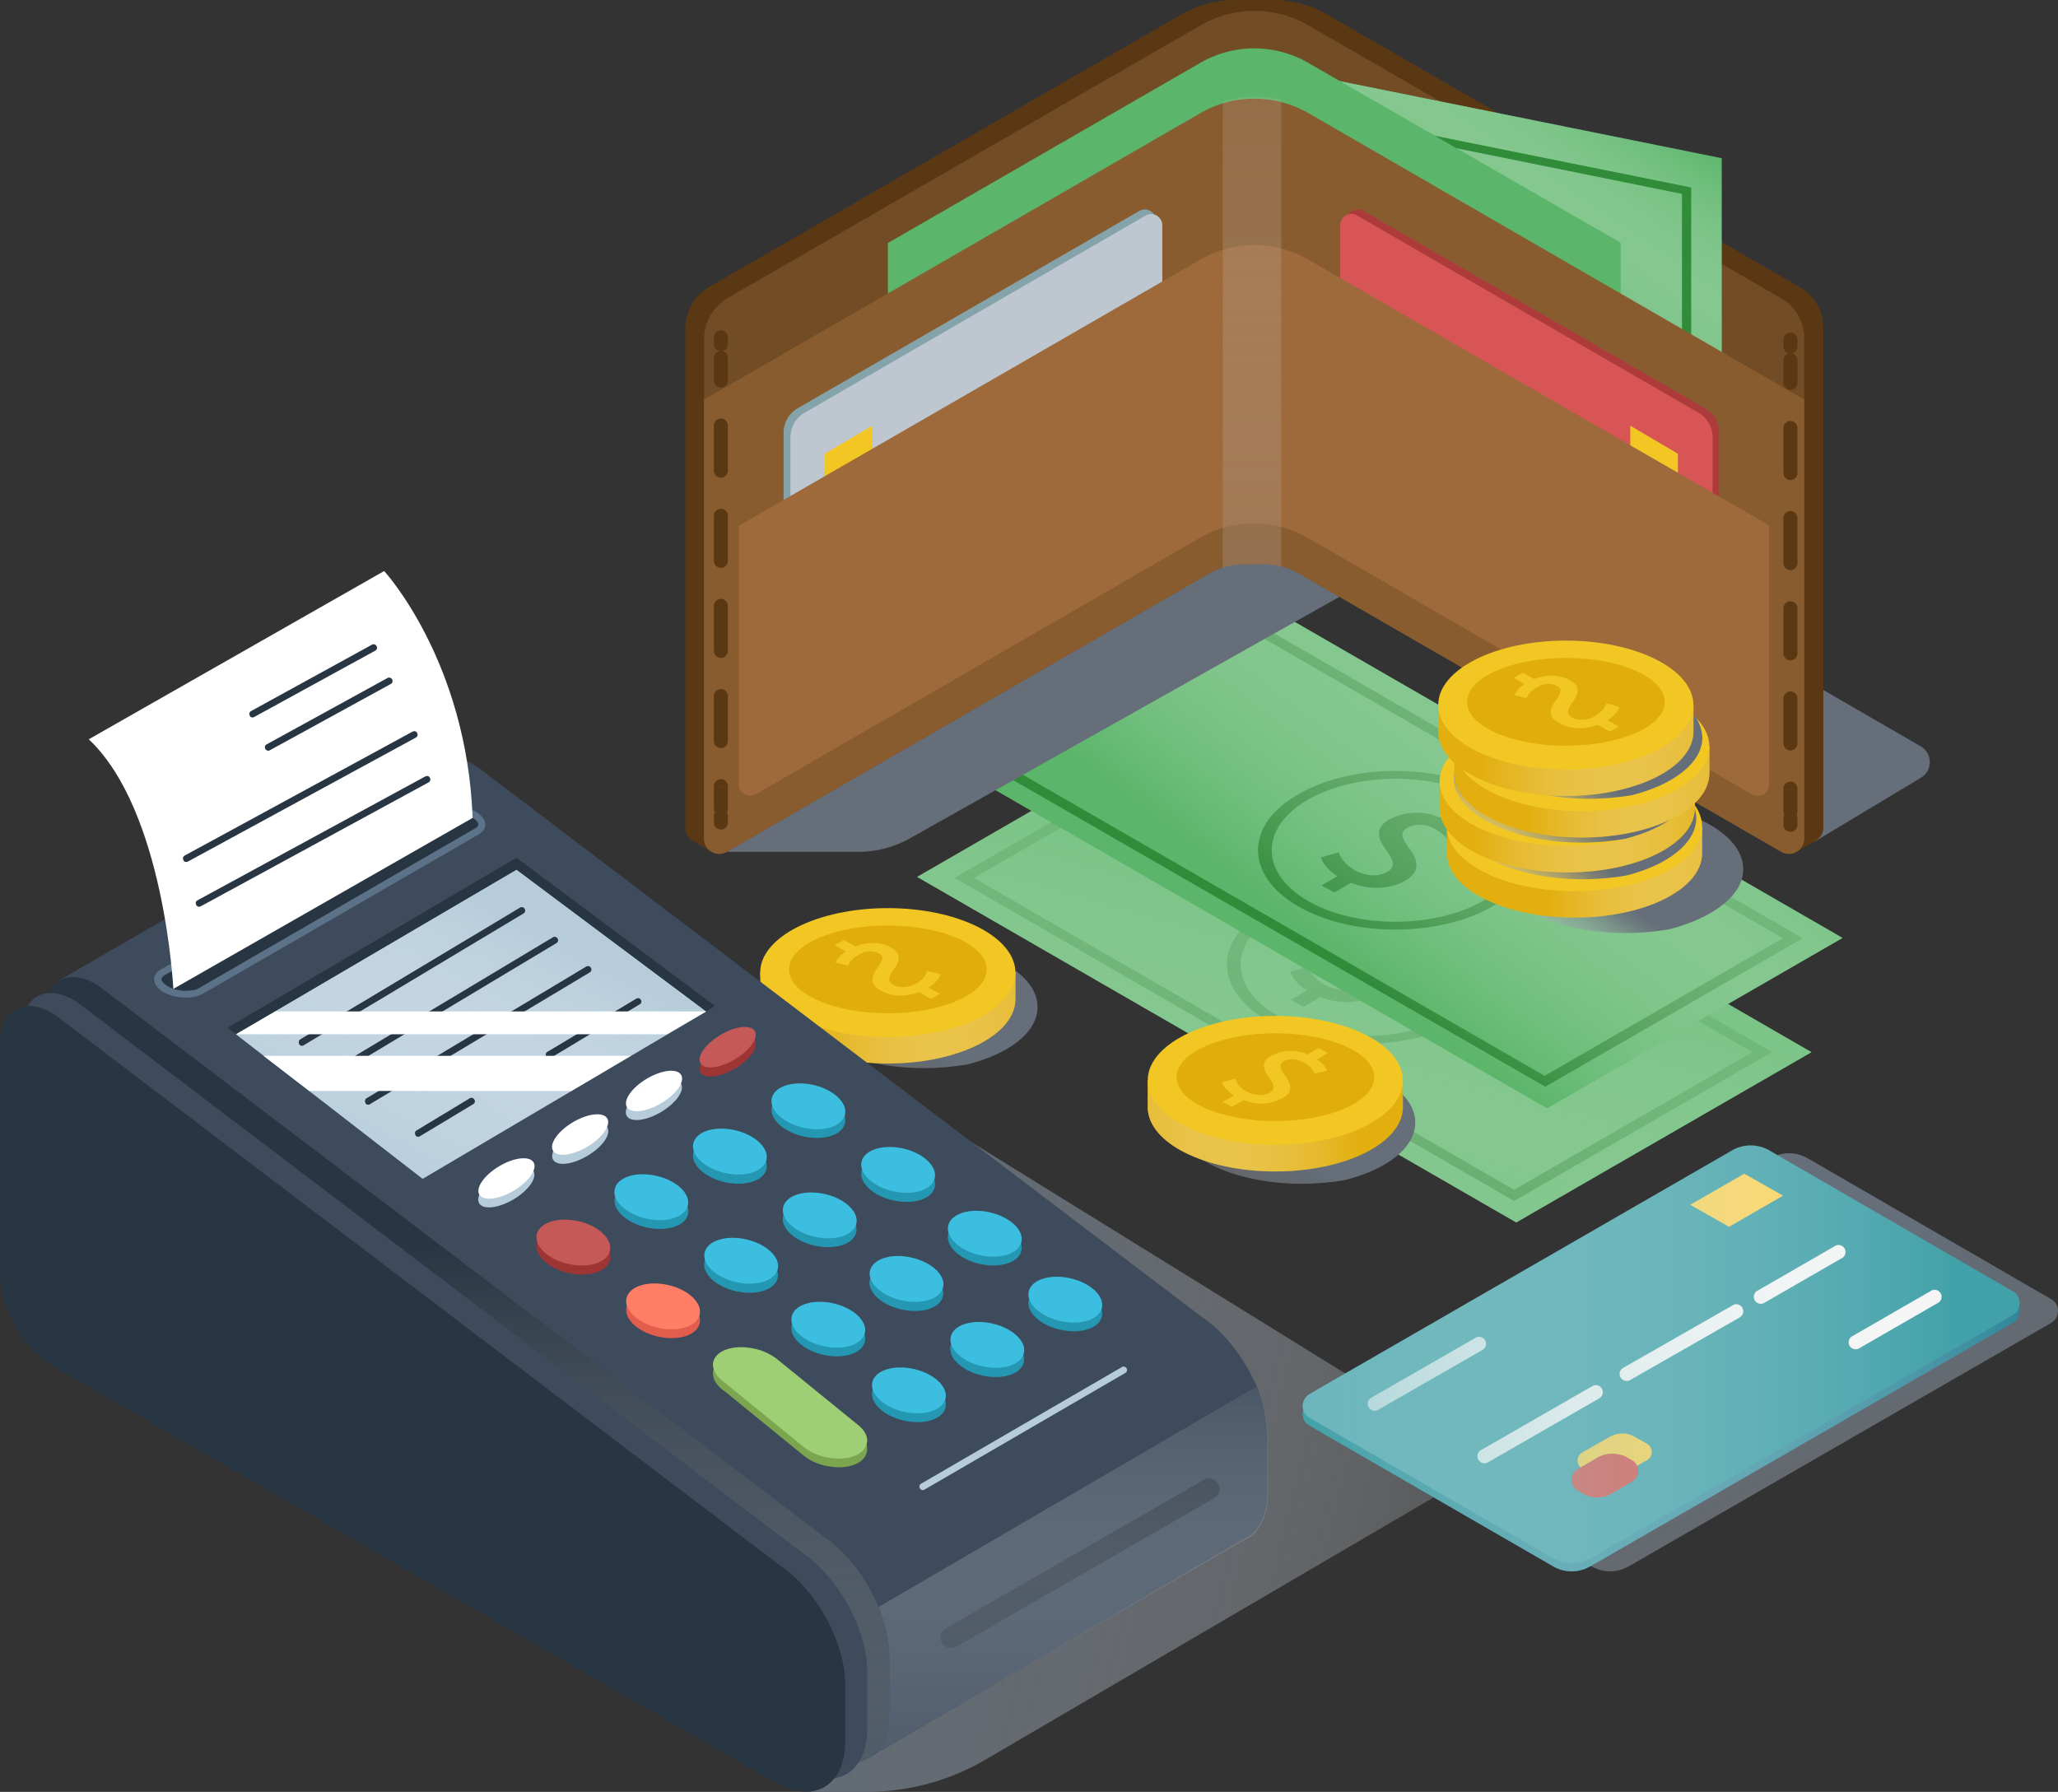<svg width="147" height="128" xmlns="http://www.w3.org/2000/svg" xmlns:xlink="http://www.w3.org/1999/xlink"><rect width="100%" height="100%" fill="#333333" stroke="none"/><use xlink:href="#path0_fill" transform="translate(65.51 50.46)" fill="#5BB56A"/><use xlink:href="#path1_fill" transform="translate(68.19 52.09)" fill="#318C3A"/><use xlink:href="#path2_fill" transform="translate(92.17 65.91)" fill="#318C3A"/><use xlink:href="#path3_fill" transform="translate(87.64 63.23)" fill="#318C3A"/><use xlink:href="#path0_fill" transform="translate(65.51 50.46)" fill="url(#paint4_linear)"/><use xlink:href="#path4_fill" transform="translate(67.7 42.3)" fill="#5BB56A"/><use xlink:href="#path5_fill" transform="translate(70.38 43.96)" fill="#318C3A"/><use xlink:href="#path6_fill" transform="translate(94.36 57.75)" fill="#318C3A"/><use xlink:href="#path7_fill" transform="translate(89.86 55.07)" fill="#318C3A"/><use xlink:href="#path4_fill" transform="translate(67.7 42.3)" fill="url(#paint9_linear)"/><use xlink:href="#path8_fill" transform="translate(51.92 29.56)" fill="url(#paint10_linear)" opacity=".5"/><use xlink:href="#path9_fill" transform="translate(48.95)" fill="#5B3814"/><use xlink:href="#path10_fill" transform="translate(50.29 .78)" fill="#714C24"/><use xlink:href="#path11_fill" transform="translate(90.34 4.74)" fill="#5BB56A"/><use xlink:href="#path11_fill" transform="translate(90.34 4.74)" fill="url(#paint14_linear)"/><use xlink:href="#path12_fill" transform="translate(88.22 6.83)" fill="#318C3A"/><use xlink:href="#path13_fill" transform="translate(63.42 3.46)" fill="#5BB56A"/><use xlink:href="#path14_fill" transform="translate(50.29 7.05)" fill="#895C30"/><use xlink:href="#path15_fill" transform="translate(96.19 14.96)" fill="#AD3B3B"/><use xlink:href="#path16_fill" transform="translate(95.73 15.28)" fill="#D85555"/><use xlink:href="#path17_fill" transform="translate(116.45 30.41)" fill="#F2C724"/><use xlink:href="#path18_fill" transform="translate(55.97 14.96)" fill="#84A3AA"/><use xlink:href="#path19_fill" transform="translate(56.46 15.28)" fill="#BEC7CF"/><use xlink:href="#path20_fill" transform="translate(58.91 30.41)" fill="#F2C724"/><use xlink:href="#path21_fill" transform="translate(52.77 17.51)" fill="#9E6A3B"/><use xlink:href="#path22_fill" transform="translate(87.34 6.92)" fill="url(#paint25_linear)"/><g fill="#5B3814"><use xlink:href="#path23_stroke" transform="translate(51.49 24.1)"/><use xlink:href="#path24_stroke" transform="translate(51.49 25.57)"/><use xlink:href="#path25_stroke" transform="translate(51.49 58.27)"/></g><g fill="#5B3814"><use xlink:href="#path26_stroke" transform="translate(127.89 24.27)"/><use xlink:href="#path27_stroke" transform="translate(127.89 25.74)"/><use xlink:href="#path28_stroke" transform="translate(127.89 58.43)"/></g><use xlink:href="#path29_fill" transform="translate(83.87 75.58)" fill="url(#paint32_linear)" opacity=".5"/><use xlink:href="#path30_fill" transform="translate(81.98 74.44)" fill="#E2AF0E"/><use xlink:href="#path30_fill" transform="translate(81.98 74.44)" fill="url(#paint34_linear)"/><use xlink:href="#path31_fill" transform="translate(81.98 72.57)" fill="#F2C724"/><use xlink:href="#path32_fill" transform="translate(84.04 73.81)" fill="#E0AD0B"/><use xlink:href="#path33_fill" transform="translate(87.3 74.86)" fill="#F2C724"/><use xlink:href="#path34_fill" transform="translate(56.89 67.32)" fill="url(#paint38_linear)" opacity=".5"/><use xlink:href="#path35_fill" transform="translate(54.3 66.73)" fill="#E2AF0E"/><use xlink:href="#path35_fill" transform="translate(54.3 66.73)" fill="url(#paint40_linear)"/><use xlink:href="#path36_fill" transform="translate(54.3 64.87)" fill="#F2C724"/><use xlink:href="#path37_fill" transform="translate(56.36 66.11)" fill="#E0AD0B"/><use xlink:href="#path38_fill" transform="translate(59.63 67.15)" fill="#F2C724"/><use xlink:href="#path39_fill" transform="translate(106.68 57.29)" fill="url(#paint44_linear)" opacity=".5"/><use xlink:href="#path40_fill" transform="translate(103.35 56.31)" fill="#E2AF0E"/><use xlink:href="#path40_fill" transform="translate(103.35 56.31)" fill="url(#paint46_linear)"/><use xlink:href="#path41_fill" transform="translate(103.35 54.45)" fill="#F2C724"/><use xlink:href="#path42_fill" transform="translate(105.41 55.69)" fill="#E0AD0B"/><use xlink:href="#path43_fill" transform="translate(108.71 56.73)" fill="#F2C724"/><use xlink:href="#path44_fill" transform="translate(103.94 53.83)" fill="url(#paint50_linear)" opacity=".5"/><use xlink:href="#path45_fill" transform="translate(102.83 53.08)" fill="#E2AF0E"/><use xlink:href="#path45_fill" transform="translate(102.83 53.08)" fill="url(#paint52_linear)"/><use xlink:href="#path46_fill" transform="translate(102.83 51.21)" fill="#F2C724"/><use xlink:href="#path47_fill" transform="translate(104.88 52.45)" fill="#E0AD0B"/><use xlink:href="#path48_fill" transform="translate(108.18 53.5)" fill="#F2C724"/><use xlink:href="#path49_fill" transform="translate(103.84 51.21)" fill="url(#paint56_linear)" opacity=".5"/><use xlink:href="#path50_fill" transform="translate(103.87 50.59)" fill="#E2AF0E"/><use xlink:href="#path50_fill" transform="translate(103.87 50.59)" fill="url(#paint58_linear)"/><use xlink:href="#path31_fill" transform="translate(103.87 48.73)" fill="#F2C724"/><use xlink:href="#path32_fill" transform="translate(105.93 49.97)" fill="#E0AD0B"/><use xlink:href="#path51_fill" transform="translate(109.2 51.02)" fill="#F2C724"/><use xlink:href="#path52_fill" transform="translate(104.39 48.7)" fill="url(#paint62_linear)" opacity=".5"/><use xlink:href="#path53_fill" transform="translate(102.73 47.62)" fill="#E2AF0E"/><use xlink:href="#path53_fill" transform="translate(102.73 47.62)" fill="url(#paint64_linear)"/><use xlink:href="#path54_fill" transform="translate(102.73 45.76)" fill="#F2C724"/><use xlink:href="#path55_fill" transform="translate(104.79 47)" fill="#E0AD0B"/><use xlink:href="#path56_fill" transform="translate(108.12 48.05)" fill="#F2C724"/><use xlink:href="#path57_fill" transform="translate(43.46 65.55)" fill="url(#paint68_linear)" opacity=".5"/><use xlink:href="#path58_fill" transform="translate(4.18 54.14)" fill="#3D4B5C"/><use xlink:href="#path59_fill" transform="translate(67.18 105.6)" fill="#283542"/><use xlink:href="#path60_fill" transform="translate(62.57 99.06)" fill="url(#paint71_linear)"/><use xlink:href="#path61_fill" transform="translate(3.17 69.8)" fill="#283542"/><use xlink:href="#path61_fill" transform="translate(3.17 69.8)" fill="url(#paint73_linear)"/><use xlink:href="#path62_fill" transform="translate(1.57 70.94)" fill="#3D4B5C"/><use xlink:href="#path63_fill" transform="translate(0 71.86)" fill="#283542"/><use xlink:href="#path64_fill" transform="translate(11.02 57.58)" fill="#5C7289"/><use xlink:href="#path65_fill" transform="translate(11.53 58.07)" fill="#283542"/><use xlink:href="#path66_fill" transform="translate(6.34 40.79)" fill="#FFF"/><use xlink:href="#path67_fill" transform="translate(16.86 62.12)" fill="#B6CCDB"/><use xlink:href="#path67_fill" transform="translate(16.86 62.12)" fill="url(#paint80_linear)"/><use xlink:href="#path68_fill" transform="translate(16.24 61.27)" fill="#283542"/><use xlink:href="#path69_fill" transform="rotate(149.26 16.89 45.07) skewX(.02)" fill="#9E3535"/><use xlink:href="#path70_fill" transform="matrix(-.859 .511 -.512 -.859 54.43 74.52)" fill="#C45957"/><use xlink:href="#path71_fill" transform="matrix(-.859 .511 -.512 -.859 49.16 78.28)" fill="#B6CCDB"/><use xlink:href="#path71_fill" transform="matrix(-.859 .511 -.512 -.859 49.17 77.65)" fill="#FFF"/><use xlink:href="#path72_fill" transform="matrix(-.859 .511 -.512 -.859 43.9 81.41)" fill="#B6CCDB"/><use xlink:href="#path73_fill" transform="matrix(-.859 .511 -.512 -.859 43.89 80.76)" fill="#FFF"/><use xlink:href="#path74_fill" transform="matrix(-.859 .511 -.512 -.859 38.62 84.52)" fill="#B6CCDB"/><use xlink:href="#path74_fill" transform="matrix(-.859 .511 -.512 -.859 38.63 83.9)" fill="#FFF"/><use xlink:href="#path75_fill" transform="matrix(-.976 -.216 .216 -.976 60.02 81.76)" fill="#2497B2"/><use xlink:href="#path75_fill" transform="matrix(-.976 -.216 .216 -.976 60.02 81.14)" fill="#3BBEDF"/><use xlink:href="#path76_fill" transform="matrix(-.976 -.216 .216 -.976 54.41 85.03)" fill="#2497B2"/><use xlink:href="#path77_fill" transform="matrix(-.976 -.216 .216 -.976 54.41 84.37)" fill="#3BBEDF"/><use xlink:href="#path78_fill" transform="matrix(-.976 -.216 .216 -.976 48.81 88.26)" fill="#2497B2"/><use xlink:href="#path78_fill" transform="matrix(-.976 -.216 .216 -.976 48.8 87.63)" fill="#3BBEDF"/><use xlink:href="#path79_fill" transform="matrix(-.976 -.216 .216 -.976 43.24 91.52)" fill="#9E3535"/><use xlink:href="#path80_fill" transform="matrix(-.976 -.216 .216 -.976 43.23 90.87)" fill="#C45957"/><use xlink:href="#path81_fill" transform="matrix(-.976 -.216 .216 -.976 66.43 86.33)" fill="#2497B2"/><use xlink:href="#path82_fill" transform="matrix(-.976 -.216 .216 -.976 66.43 85.68)" fill="#3BBEDF"/><use xlink:href="#path83_fill" transform="matrix(-.976 -.216 .216 -.976 60.82 89.56)" fill="#2497B2"/><use xlink:href="#path84_fill" transform="matrix(-.976 -.216 .216 -.976 60.83 88.93)" fill="#3BBEDF"/><use xlink:href="#path85_fill" transform="matrix(-.976 -.216 .216 -.976 55.21 92.82)" fill="#2497B2"/><use xlink:href="#path86_fill" transform="matrix(-.976 -.216 .216 -.976 55.22 92.17)" fill="#3BBEDF"/><use xlink:href="#path87_fill" transform="matrix(-.976 -.216 .216 -.976 49.64 96.06)" fill="#E25D4B"/><use xlink:href="#path87_fill" transform="matrix(-.976 -.216 .216 -.976 49.64 95.43)" fill="#FF7F66"/><use xlink:href="#path88_fill" transform="matrix(-.976 -.216 .216 -.976 72.62 90.87)" fill="#2497B2"/><use xlink:href="#path88_fill" transform="matrix(-.976 -.216 .216 -.976 72.62 90.24)" fill="#3BBEDF"/><use xlink:href="#path89_fill" transform="matrix(-.976 -.216 .216 -.976 67.02 94.12)" fill="#2497B2"/><use xlink:href="#path84_fill" transform="matrix(-.976 -.216 .216 -.976 67.03 93.47)" fill="#3BBEDF"/><use xlink:href="#path90_fill" transform="matrix(-.976 -.216 .216 -.976 61.44 97.36)" fill="#2497B2"/><use xlink:href="#path90_fill" transform="matrix(-.976 -.216 .216 -.976 61.44 96.74)" fill="#3BBEDF"/><use xlink:href="#path90_fill" transform="matrix(-.976 -.216 .216 -.976 78.37 95.57)" fill="#2497B2"/><use xlink:href="#path90_fill" transform="matrix(-.976 -.216 .216 -.976 78.37 94.95)" fill="#3BBEDF"/><use xlink:href="#path91_fill" transform="matrix(-.976 -.216 .216 -.976 72.79 98.84)" fill="#2497B2"/><use xlink:href="#path92_fill" transform="matrix(-.976 -.216 .216 -.976 72.8 98.18)" fill="#3BBEDF"/><use xlink:href="#path93_fill" transform="matrix(-.976 -.216 .216 -.976 67.2 102.06)" fill="#2497B2"/><use xlink:href="#path93_fill" transform="matrix(-.976 -.216 .216 -.976 67.2 101.43)" fill="#3BBEDF"/><use xlink:href="#path94_fill" transform="translate(50.92 96.86)" fill="#7CA550"/><use xlink:href="#path95_fill" transform="translate(50.92 96.24)" fill="#9FCF74"/><use xlink:href="#path96_fill" transform="translate(65.67 97.62)" fill="#B6CCDB"/><use xlink:href="#path97_fill" transform="translate(17.81 46.02)" fill="#283542"/><use xlink:href="#path98_fill" transform="translate(18.92 48.4)" fill="#283542"/><use xlink:href="#path99_fill" transform="translate(13.07 52.23)" fill="#283542"/><use xlink:href="#path100_fill" transform="translate(13.98 55.43)" fill="#283542"/><g fill="#283542"><use xlink:href="#path101_fill" transform="translate(21.34 64.8)"/><use xlink:href="#path102_fill" transform="translate(23.69 66.92)"/><use xlink:href="#path103_fill" transform="translate(26.07 69.01)"/><use xlink:href="#path104_fill" transform="translate(29.64 78.42)"/><use xlink:href="#path105_fill" transform="translate(38.98 71.3)"/></g><use xlink:href="#path106_fill" transform="translate(16.86 72.25)" fill="#FFF" opacity=".4"/><use xlink:href="#path107_fill" transform="translate(18.82 75.42)" fill="#FFF" opacity=".4"/><use xlink:href="#path108_fill" transform="translate(95.8 82.39)" fill="url(#paint132_linear)" opacity=".5"/><use xlink:href="#path109_fill" transform="translate(93.06 82.39)" fill="#32879B"/><use xlink:href="#path109_fill" transform="translate(93.06 82.39)" fill="url(#paint134_linear)"/><use xlink:href="#path110_fill" transform="translate(93.06 81.83)" fill="#42A1A8"/><use xlink:href="#path111_fill" transform="translate(120.73 83.84)" fill="#FFD45A"/><use xlink:href="#path112_fill" transform="translate(112.7 102.4)" fill="#F7CE4D"/><use xlink:href="#path113_fill" transform="translate(112.25 103.84)" fill="#D3514A"/><use xlink:href="#path114_stroke" transform="translate(106.03 99.42)" fill="#F5F5F5"/><use xlink:href="#path115_stroke" transform="translate(116.19 93.64)" fill="#F5F5F5"/><use xlink:href="#path116_stroke" transform="translate(125.73 89.46)" fill="#F5F5F5"/><use xlink:href="#path117_stroke" transform="translate(132.59 92.66)" fill="#F5F5F5"/><use xlink:href="#path118_stroke" transform="translate(98.15 96.02)" fill="#F5F5F5"/><use xlink:href="#path110_fill" transform="translate(93.06 81.83)" fill="url(#paint144_linear)"/><defs><linearGradient id="paint4_linear" x2="1" gradientUnits="userSpaceOnUse" gradientTransform="matrix(14.815 -50.866 50.885 14.809 -3.24 44.45)"><stop offset="0" stop-color="#FFF" stop-opacity="0"/><stop offset="1" stop-color="#5BB56A"/></linearGradient><linearGradient id="paint9_linear" x2="1" gradientUnits="userSpaceOnUse" gradientTransform="matrix(21.041 -27.257 27.268 21.033 13.1 14.71)"><stop offset="0" stop-color="#FFF" stop-opacity="0"/><stop offset="1" stop-color="#5BB56A"/></linearGradient><linearGradient id="paint10_linear" x2="1" gradientUnits="userSpaceOnUse" gradientTransform="matrix(0 84.054 -84.086 0 85 -41.03)"><stop offset=".06" stop-color="#FFF" stop-opacity="0"/><stop offset=".12" stop-color="#DFE1E3" stop-opacity=".13"/><stop offset=".21" stop-color="#B3B8BD" stop-opacity=".33"/><stop offset=".3" stop-color="#9198A0" stop-opacity=".52"/><stop offset=".39" stop-color="#79818A" stop-opacity=".7"/><stop offset=".46" stop-color="#6A737D" stop-opacity=".86"/><stop offset=".53" stop-color="#656E79"/></linearGradient><linearGradient id="paint14_linear" x2="1" gradientUnits="userSpaceOnUse" gradientTransform="matrix(-10.62 15.672 -15.678 -10.616 31.8 5.5)"><stop offset="0" stop-color="#FFF" stop-opacity="0"/><stop offset="1" stop-color="#5BB56A"/></linearGradient><linearGradient id="paint25_linear" x2="1" gradientUnits="userSpaceOnUse" gradientTransform="matrix(0 157.686 -157.747 0 80.45 -33.11)"><stop offset=".06" stop-color="#FFF" stop-opacity="0"/><stop offset=".21" stop-color="#D5CCC3" stop-opacity=".16"/><stop offset=".36" stop-color="#B1A08F" stop-opacity=".32"/><stop offset=".5" stop-color="#927B63" stop-opacity=".47"/><stop offset=".64" stop-color="#7A5E40" stop-opacity=".62"/><stop offset=".78" stop-color="#694928" stop-opacity=".76"/><stop offset=".9" stop-color="#5F3C19" stop-opacity=".89"/><stop offset="1" stop-color="#5B3814"/></linearGradient><linearGradient id="paint32_linear" x2="1" gradientUnits="userSpaceOnUse" gradientTransform="matrix(7.403 -11.347 11.351 7.4 -2.04 8.4)"><stop offset=".06" stop-color="#FFF" stop-opacity="0"/><stop offset=".12" stop-color="#DFE1E3" stop-opacity=".13"/><stop offset=".21" stop-color="#B3B8BD" stop-opacity=".33"/><stop offset=".3" stop-color="#9198A0" stop-opacity=".52"/><stop offset=".39" stop-color="#79818A" stop-opacity=".7"/><stop offset=".46" stop-color="#6A737D" stop-opacity=".86"/><stop offset=".53" stop-color="#656E79"/></linearGradient><linearGradient id="paint34_linear" x2="1" gradientUnits="userSpaceOnUse" gradientTransform="matrix(-19.765 0 0 19.757 15.12 -5.26)"><stop offset="0" stop-color="#FFF" stop-opacity="0"/><stop offset="1" stop-color="#E2AF0E"/></linearGradient><linearGradient id="paint38_linear" x2="1" gradientUnits="userSpaceOnUse" gradientTransform="matrix(7.403 -11.347 11.351 7.4 -2.02 8.4)"><stop offset=".06" stop-color="#FFF" stop-opacity="0"/><stop offset=".12" stop-color="#DFE1E3" stop-opacity=".13"/><stop offset=".21" stop-color="#B3B8BD" stop-opacity=".33"/><stop offset=".3" stop-color="#9198A0" stop-opacity=".52"/><stop offset=".39" stop-color="#79818A" stop-opacity=".7"/><stop offset=".46" stop-color="#6A737D" stop-opacity=".86"/><stop offset=".53" stop-color="#656E79"/></linearGradient><linearGradient id="paint40_linear" x2="1" gradientUnits="userSpaceOnUse" gradientTransform="matrix(19.765 0 0 19.757 3.1 -5.26)"><stop offset="0" stop-color="#FFF" stop-opacity="0"/><stop offset="1" stop-color="#E2AF0E"/></linearGradient><linearGradient id="paint44_linear" x2="1" gradientUnits="userSpaceOnUse" gradientTransform="matrix(7.671 -11.758 11.763 7.668 -2.1 8.7)"><stop offset=".06" stop-color="#FFF" stop-opacity="0"/><stop offset=".12" stop-color="#DFE1E3" stop-opacity=".13"/><stop offset=".21" stop-color="#B3B8BD" stop-opacity=".33"/><stop offset=".3" stop-color="#9198A0" stop-opacity=".52"/><stop offset=".39" stop-color="#79818A" stop-opacity=".7"/><stop offset=".46" stop-color="#6A737D" stop-opacity=".86"/><stop offset=".53" stop-color="#656E79"/></linearGradient><linearGradient id="paint46_linear" x2="1" gradientUnits="userSpaceOnUse" gradientTransform="matrix(15.908 0 0 15.902 7.32 -3.33)"><stop offset="0" stop-color="#FFF" stop-opacity="0"/><stop offset="1" stop-color="#E2AF0E"/></linearGradient><linearGradient id="paint50_linear" x2="1" gradientUnits="userSpaceOnUse" gradientTransform="matrix(7.403 -11.347 11.351 7.4 -2.02 8.38)"><stop offset=".06" stop-color="#FFF" stop-opacity="0"/><stop offset=".12" stop-color="#DFE1E3" stop-opacity=".13"/><stop offset=".21" stop-color="#B3B8BD" stop-opacity=".33"/><stop offset=".3" stop-color="#9198A0" stop-opacity=".52"/><stop offset=".39" stop-color="#79818A" stop-opacity=".7"/><stop offset=".46" stop-color="#6A737D" stop-opacity=".86"/><stop offset=".53" stop-color="#656E79"/></linearGradient><linearGradient id="paint52_linear" x2="1" gradientUnits="userSpaceOnUse" gradientTransform="matrix(18.284 0 0 18.277 2.48 -4.52)"><stop offset="0" stop-color="#FFF" stop-opacity="0"/><stop offset="1" stop-color="#E2AF0E"/></linearGradient><linearGradient id="paint56_linear" x2="1" gradientUnits="userSpaceOnUse" gradientTransform="matrix(7.403 -11.347 11.351 7.4 -2 8.38)"><stop offset=".06" stop-color="#FFF" stop-opacity="0"/><stop offset=".12" stop-color="#DFE1E3" stop-opacity=".13"/><stop offset=".21" stop-color="#B3B8BD" stop-opacity=".33"/><stop offset=".3" stop-color="#9198A0" stop-opacity=".52"/><stop offset=".39" stop-color="#79818A" stop-opacity=".7"/><stop offset=".46" stop-color="#6A737D" stop-opacity=".86"/><stop offset=".53" stop-color="#656E79"/></linearGradient><linearGradient id="paint58_linear" x2="1" gradientUnits="userSpaceOnUse" gradientTransform="matrix(16.721 0 0 16.715 5.22 -3.73)"><stop offset="0" stop-color="#FFF" stop-opacity="0"/><stop offset="1" stop-color="#E2AF0E"/></linearGradient><linearGradient id="paint62_linear" x2="1" gradientUnits="userSpaceOnUse" gradientTransform="matrix(7.234 -11.088 11.092 7.231 -1.85 7.8)"><stop offset=".06" stop-color="#FFF" stop-opacity="0"/><stop offset=".12" stop-color="#DFE1E3" stop-opacity=".13"/><stop offset=".21" stop-color="#B3B8BD" stop-opacity=".33"/><stop offset=".3" stop-color="#9198A0" stop-opacity=".52"/><stop offset=".39" stop-color="#79818A" stop-opacity=".7"/><stop offset=".46" stop-color="#6A737D" stop-opacity=".86"/><stop offset=".53" stop-color="#656E79"/></linearGradient><linearGradient id="paint64_linear" x2="1" gradientUnits="userSpaceOnUse" gradientTransform="matrix(19.765 0 0 19.757 3.11 -5.26)"><stop offset="0" stop-color="#FFF" stop-opacity="0"/><stop offset="1" stop-color="#E2AF0E"/></linearGradient><linearGradient id="paint68_linear" x2="1" gradientUnits="userSpaceOnUse" gradientTransform="matrix(-124.434 -30.311 30.322 -124.386 66.6 111.56)"><stop offset=".06" stop-color="#FFF" stop-opacity="0"/><stop offset=".12" stop-color="#DFE1E3" stop-opacity=".13"/><stop offset=".21" stop-color="#B3B8BD" stop-opacity=".33"/><stop offset=".3" stop-color="#9198A0" stop-opacity=".52"/><stop offset=".39" stop-color="#79818A" stop-opacity=".7"/><stop offset=".46" stop-color="#6A737D" stop-opacity=".86"/><stop offset=".53" stop-color="#656E79"/></linearGradient><linearGradient id="paint71_linear" x2="1" gradientUnits="userSpaceOnUse" gradientTransform="matrix(0 43.402 43.419 0 -7.7 -3.27)"><stop offset="0" stop-color="#FFF" stop-opacity="0"/><stop offset=".05" stop-color="#EFF0F1" stop-opacity=".05"/><stop offset=".23" stop-color="#B9BEC4" stop-opacity=".23"/><stop offset=".41" stop-color="#8D959F" stop-opacity=".41"/><stop offset=".57" stop-color="#6A7582" stop-opacity=".58"/><stop offset=".73" stop-color="#515E6D" stop-opacity=".74"/><stop offset=".88" stop-color="#425060" stop-opacity=".88"/><stop offset=".99" stop-color="#3D4B5C"/></linearGradient><linearGradient id="paint73_linear" x2="1" gradientUnits="userSpaceOnUse" gradientTransform="matrix(0 71.788 71.815 0 -5.73 19.07)"><stop offset="0" stop-color="#FFF" stop-opacity="0"/><stop offset=".05" stop-color="#EFF0F1" stop-opacity=".05"/><stop offset=".23" stop-color="#B9BEC4" stop-opacity=".23"/><stop offset=".41" stop-color="#8D959F" stop-opacity=".41"/><stop offset=".57" stop-color="#6A7582" stop-opacity=".58"/><stop offset=".73" stop-color="#515E6D" stop-opacity=".74"/><stop offset=".88" stop-color="#425060" stop-opacity=".88"/><stop offset=".99" stop-color="#3D4B5C"/></linearGradient><linearGradient id="paint80_linear" x2="1" gradientUnits="userSpaceOnUse" gradientTransform="matrix(-11.335 22.095 22.103 11.331 9.5 -2.07)"><stop offset="0" stop-color="#FFF" stop-opacity="0"/><stop offset=".25" stop-color="#E3EBF1" stop-opacity=".25"/><stop offset=".53" stop-color="#CADAE5" stop-opacity=".53"/><stop offset=".78" stop-color="#BBD0DE" stop-opacity=".79"/><stop offset=".99" stop-color="#B6CCDB"/></linearGradient><linearGradient id="paint132_linear" x2="1" gradientUnits="userSpaceOnUse" gradientTransform="matrix(-36.927 -76.348 76.378 -36.913 6.02 71.82)"><stop offset=".06" stop-color="#FFF" stop-opacity="0"/><stop offset=".12" stop-color="#DFE1E3" stop-opacity=".13"/><stop offset=".21" stop-color="#B3B8BD" stop-opacity=".33"/><stop offset=".3" stop-color="#9198A0" stop-opacity=".52"/><stop offset=".39" stop-color="#79818A" stop-opacity=".7"/><stop offset=".46" stop-color="#6A737D" stop-opacity=".86"/><stop offset=".53" stop-color="#656E79"/></linearGradient><linearGradient id="paint134_linear" x2="1" gradientUnits="userSpaceOnUse" gradientTransform="matrix(-51.18 0 0 51.16 51.2 -10.67)"><stop offset="0" stop-color="#FFF" stop-opacity="0"/><stop offset="1" stop-color="#42A1A8"/></linearGradient><linearGradient id="paint144_linear" x2="1" gradientUnits="userSpaceOnUse" gradientTransform="matrix(-69.525 0 0 69.498 46.73 -19.84)"><stop offset="0" stop-color="#FFF" stop-opacity="0"/><stop offset="1" stop-color="#42A1A8"/></linearGradient><path id="path0_fill" d="M42.8 36.87L0 12.18 21.1 0l42.78 24.7L42.8 36.86z"/><path id="path1_fill" d="M39.96 33.7L0 10.62 18.4 0l39.99 23.06L39.96 33.7zM1.37 10.62L39.96 32.9l17.02-9.83L18.4.82l-17.03 9.8z"/><path id="path2_fill" d="M6.3 2.87c-.61-.88-.65-1.2-.12-1.5.42-.23 1.2-.36 2.02.13.72.43.92.82 1.01 1.05l.04.1 1.27-.33-.03-.07c-.2-.39-.52-.75-1.05-1.07l1.11-.66L9.64 0 8.5.65a4.24 4.24 0 0 0-3.63.13c-1.15.66-.75 1.5-.13 2.32.52.72.52 1.15-.03 1.44-.63.36-1.54.3-2.3-.13-.78-.46-1.04-.98-1.1-1.18l-.04-.1L0 3.5v.07a3 3 0 0 0 1.18 1.27L.03 5.5l.92.5 1.2-.69c1.28.53 2.82.46 3.83-.13.98-.58 1.08-1.27.33-2.32z"/><path id="path3_fill" d="M2.87 9.67c-3.83-2.22-3.83-5.82 0-8 3.82-2.23 10.06-2.23 13.88 0 3.83 2.22 3.83 5.8 0 8-3.82 2.22-10.06 2.22-13.88 0zm13.2-7.61c-3.43-2-9.05-2-12.52 0-3.43 1.99-3.43 5.22 0 7.22 3.43 1.99 9.05 1.99 12.52 0 3.43-2 3.43-5.23 0-7.22z"/><path id="path4_fill" d="M42.8 36.87L0 12.18 21.1 0l42.81 24.7-21.1 12.17z"/><path id="path5_fill" d="M40 33.67L0 10.62 18.4 0l39.99 23.06-18.4 10.61zM1.36 10.62l38.59 22.27 17.02-9.83L18.4.78 1.37 10.62z"/><path id="path6_fill" d="M6.3 2.87c-.61-.88-.65-1.2-.12-1.5.42-.23 1.2-.36 2.02.13.72.43.92.82 1.01 1.05l.04.1 1.27-.33-.03-.07c-.2-.39-.52-.75-1.05-1.07l1.11-.66L9.64 0 8.5.65a4.24 4.24 0 0 0-3.63.13c-1.15.66-.75 1.5-.13 2.32.52.72.52 1.15-.03 1.44-.63.36-1.54.3-2.3-.13-.78-.46-1.04-.98-1.1-1.18l-.04-.1L0 3.5v.07a3 3 0 0 0 1.18 1.27L.03 5.5l.92.5 1.2-.69c1.28.53 2.82.46 3.83-.13.98-.58 1.11-1.27.33-2.32z"/><path id="path7_fill" d="M2.87 9.67c-3.83-2.22-3.83-5.82 0-8 3.82-2.23 10.06-2.23 13.88 0 3.83 2.22 3.83 5.8 0 8-3.82 2.22-10.06 2.22-13.88 0zm13.2-7.61c-3.43-2-9.05-2-12.52 0-3.43 1.99-3.43 5.22 0 7.22 3.43 1.99 9.05 1.99 12.52 0 3.43-2 3.43-5.23 0-7.22z"/><path id="path8_fill" d="M0 31.29h9.38a7.5 7.5 0 0 0 3.72-.98l30.68-17.25L75.35 31.3l2.41-.78L85.28 26a1.3 1.3 0 0 0-.03-2.26L44.24 0 0 31.29z"/><path id="path9_fill" d="M79.6 20.51L45.86 1.05A7.71 7.71 0 0 0 42 0h-2.7a7.7 7.7 0 0 0-3.9 1.05L1.7 20.5A3.43 3.43 0 0 0 0 23.45v35.67c0 .42.23.78.56.94l1.3.76-.23-.76 35.59-20.54h6.86l35.58 20.54-.23.76 1.3-.76c.33-.2.56-.52.56-.94V23.45c0-1.2-.62-2.35-1.7-2.94z"/><path id="path10_fill" d="M76.91 20.51L43.2 1.05a7.7 7.7 0 0 0-7.77 0L1.7 20.5A3.43 3.43 0 0 0 0 23.45v35.67c0 .85.91 1.37 1.63.94l34.4-19.85a4.94 4.94 0 0 1 2.53-.69h1.47c.88 0 1.76.23 2.51.69l34.4 19.85c.73.43 1.64-.1 1.64-.94V23.45a3.3 3.3 0 0 0-1.67-2.94z"/><path id="path11_fill" d="M.13 0l32.51 6.56v16.2L0 4.39.13 0z"/><path id="path12_fill" d="M.03 0L0 .56l31.92 6.46v15.16l.66.55V6.56L.03 0z"/><path id="path13_fill" d="M30.06 1.05a7.7 7.7 0 0 0-7.78 0L0 13.9v28.2h.07l22.21-12.84a7.7 7.7 0 0 1 7.78 0L52.28 42.1h.06V13.88L30.06 1.05z"/><path id="path14_fill" d="M39.3 0c-1.37 0-2.7.36-3.88 1.05L0 21.49v31.36c0 .85.91 1.37 1.63.94l34.4-19.85a4.94 4.94 0 0 1 2.53-.7h1.47c.88 0 1.76.24 2.51.7l34.4 19.85c.73.43 1.64-.1 1.64-.94V21.49L43.2 1.05A7.7 7.7 0 0 0 39.31 0z"/><path id="path15_fill" d="M25.1 35.93L1.04 22.05A2.12 2.12 0 0 1 0 20.22V.79A.8.8 0 0 1 1.18.1l24.37 14.08a2.03 2.03 0 0 1 1.05 1.8v19.1c-.07.75-.85 1.24-1.5.85z"/><path id="path16_fill" d="M25.1 35.93L1.04 22.05A2.12 2.12 0 0 1 0 20.22V.79A.8.8 0 0 1 1.18.1l24.37 14.08a2.03 2.03 0 0 1 1.05 1.8v19.1c-.04.75-.85 1.2-1.5.85z"/><path id="path17_fill" d="M3.4 4.87L0 2.9V0l3.4 2v2.87z"/><path id="path18_fill" d="M1.5 35.93l24.05-13.88a2.12 2.12 0 0 0 1.05-1.83V.79A.8.8 0 0 0 25.42.1L1.05 14.18A2.03 2.03 0 0 0 0 15.98v19.1c.07.75.85 1.24 1.5.85z"/><path id="path19_fill" d="M1.47 35.93l24.05-13.88a2.12 2.12 0 0 0 1.04-1.83V.79A.8.8 0 0 0 25.4.1L1.05 14.18A2.03 2.03 0 0 0 0 15.98v19.1c0 .75.82 1.2 1.47.85z"/><path id="path20_fill" d="M0 4.87L3.4 2.9V0L0 2v2.87z"/><path id="path21_fill" d="M73.65 20.05l-32.94-19a7.71 7.71 0 0 0-7.77 0L0 20.05v18.46a.82.82 0 0 0 1.2.72l31.7-18.3a7.7 7.7 0 0 1 7.78 0l31.7 18.3c.55.32 1.2-.07 1.2-.72V20.05h.07z"/><path id="path22_fill" d="M4.18.23A7.6 7.6 0 0 0 2.25 0C1.5 0 .72.13 0 .33v33.31a4.8 4.8 0 0 1 1.5-.23h1.47c.4 0 .82.07 1.21.13V.23z"/><path id="path23_stroke" d="M.5 0a.5.5 0 0 0-1 0h1zm-1 .49a.5.5 0 0 0 1 0h-1zm0-.49v.49h1V0h-1z"/><path id="path24_stroke" d="M.5 0a.5.5 0 0 0-1 0h1zm-1 32.2a.5.5 0 1 0 1 0h-1zm0-30.59a.5.5 0 0 0 1 0h-1zm1 3.22a.5.5 0 0 0-1 0h1zm-1 3.22a.5.5 0 1 0 1 0h-1zm1 3.22a.5.5 0 0 0-1 0h1zm-1 3.22a.5.5 0 0 0 1 0h-1zm1 3.22a.5.5 0 1 0-1 0h1zm-1 3.22a.5.5 0 0 0 1 0h-1zm1 3.22a.5.5 0 0 0-1 0h1zm-1 3.22a.5.5 0 1 0 1 0h-1zm1 3.22a.5.5 0 0 0-1 0h1zM-.5 0v1.61h1V0h-1zm0 4.83v3.22h1V4.83h-1zm0 6.44v3.22h1v-3.22h-1zm0 6.44v3.22h1v-3.22h-1zm0 6.44v3.22h1v-3.22h-1zm0 6.44v1.61h1v-1.6h-1z"/><path id="path25_stroke" d="M.5 0a.5.5 0 0 0-1 0h1zm-1 .49a.5.5 0 0 0 1 0h-1zm0-.49v.49h1V0h-1z"/><path id="path26_stroke" d="M.5 0a.5.5 0 0 0-1 0h1zm-1 .49a.5.5 0 0 0 1 0h-1zm0-.49v.49h1V0h-1z"/><path id="path27_stroke" d="M.5 0a.5.5 0 0 0-1 0h1zm-1 32.2a.5.5 0 1 0 1 0h-1zm0-30.59a.5.5 0 0 0 1 0h-1zm1 3.22a.5.5 0 0 0-1 0h1zm-1 3.22a.5.5 0 1 0 1 0h-1zm1 3.22a.5.5 0 0 0-1 0h1zm-1 3.22a.5.5 0 0 0 1 0h-1zm1 3.22a.5.5 0 1 0-1 0h1zm-1 3.22a.5.5 0 0 0 1 0h-1zm1 3.22a.5.5 0 0 0-1 0h1zm-1 3.22a.5.5 0 1 0 1 0h-1zm1 3.22a.5.5 0 0 0-1 0h1zM-.5 0v1.61h1V0h-1zm0 4.83v3.22h1V4.83h-1zm0 6.44v3.22h1v-3.22h-1zm0 6.44v3.22h1v-3.22h-1zm0 6.44v3.22h1v-3.22h-1zm0 6.44v1.61h1v-1.6h-1z"/><path id="path28_stroke" d="M.5 0a.5.5 0 0 0-1 0h1zm-1 .49a.5.5 0 0 0 1 0h-1zm0-.49v.49h1V0h-1z"/><path id="path29_fill" d="M17.22 4.6c0-2.54-4.09-4.6-9.12-4.6-1.08 0-2.12.1-3.07.26C2.06 1.01 0 2.58 0 4.38c0 2.54 4.08 4.6 9.12 4.6 1.07 0 2.12-.1 3.07-.26 2.97-.75 5.03-2.29 5.03-4.11z"/><path id="path30_fill" d="M.78 2.74C2.22 1.14 5.4 0 9.12 0c3.72 0 6.89 1.11 8.33 2.74h.78v1.9c0 2.55-4.08 4.6-9.11 4.6C4.08 9.24 0 7.2 0 4.64v-1.9h.78z"/><path id="path31_fill" d="M9.12 9.21c5.03 0 9.11-2.06 9.11-4.6C18.23 2.06 14.15 0 9.12 0 4.08 0 0 2.06 0 4.6c0 2.55 4.08 4.61 9.12 4.61z"/><path id="path32_fill" d="M7.06 6.27c3.9 0 7.06-1.4 7.06-3.13C14.12 1.4 10.96 0 7.06 0 3.16 0 0 1.4 0 3.14c0 1.73 3.16 3.13 7.06 3.13z"/><path id="path33_fill" d="M4.5 2c-.42-.63-.45-.86-.09-1.05.3-.17.85-.26 1.44.1.52.29.65.58.72.71l.03.07.92-.23-.04-.03a1.94 1.94 0 0 0-.72-.75l.79-.46L6.89 0l-.81.46a2.96 2.96 0 0 0-2.58.1c-.82.45-.53 1.07-.1 1.63.36.49.36.81-.03 1.01-.43.26-1.12.2-1.64-.1a1.69 1.69 0 0 1-.78-.85L.9 2.2l-.9.25v.03c.1.3.4.62.85.92l-.82.45.66.36.85-.49a3.2 3.2 0 0 0 2.7-.1c.73-.39.82-.88.27-1.63z"/><path id="path34_fill" d="M17.22 4.6c0-2.54-4.09-4.6-9.12-4.6-1.08 0-2.12.1-3.07.26C2.06 1.01 0 2.58 0 4.38c0 2.54 4.08 4.6 9.12 4.6 1.07 0 2.12-.1 3.07-.26 3-.75 5.03-2.29 5.03-4.11z"/><path id="path35_fill" d="M17.45 2.74C16 1.14 12.85 0 9.12 0 5.39 0 2.22 1.11.78 2.74H0v1.9c0 2.55 4.08 4.6 9.12 4.6 5.03 0 9.11-2.05 9.11-4.6v-1.9h-.78z"/><path id="path36_fill" d="M9.12 9.21c5.03 0 9.11-2.06 9.11-4.6C18.23 2.06 14.15 0 9.12 0 4.08 0 0 2.06 0 4.6c0 2.55 4.08 4.61 9.12 4.61z"/><path id="path37_fill" d="M7.06 6.27c3.9 0 7.06-1.4 7.06-3.13C14.12 1.4 10.96 0 7.06 0 3.16 0 0 1.4 0 3.14c0 1.73 3.16 3.13 7.06 3.13z"/><path id="path38_fill" d="M3.04 2c.42-.63.46-.86.1-1.05-.3-.17-.85-.26-1.44.1-.52.29-.65.58-.72.71l-.03.07-.92-.23.04-.03C.2 1.3.42 1.05.78.82L0 .36.65 0l.82.46c.88-.36 1.9-.33 2.58.1.82.45.52 1.07.1 1.63-.36.49-.36.81.03 1.01.43.26 1.11.2 1.64-.1.55-.32.71-.68.78-.85l.03-.06.92.26v.03c-.1.3-.4.62-.85.92l.81.45-.65.36-.85-.49c-.91.36-2 .33-2.71-.1-.72-.39-.78-.88-.26-1.63z"/><path id="path39_fill" d="M17.84 4.8c0-2.64-4.25-4.8-9.44-4.8-1.11 0-2.2.1-3.2.3C2.12 1.07 0 2.7 0 4.56c0 2.65 4.25 4.8 9.44 4.8 1.11 0 2.2-.1 3.2-.29 3.08-.82 5.2-2.42 5.2-4.28z"/><path id="path40_fill" d="M17.45 2.74C16 1.14 12.85 0 9.12 0 5.39 0 2.22 1.11.78 2.74H0v1.9c0 2.55 4.08 4.6 9.12 4.6 5.03 0 9.11-2.05 9.11-4.6v-1.9h-.78z"/><path id="path41_fill" d="M9.12 9.21c5.03 0 9.11-2.06 9.11-4.6C18.23 2.06 14.15 0 9.12 0 4.08 0 0 2.06 0 4.6c0 2.55 4.08 4.61 9.12 4.61z"/><path id="path42_fill" d="M7.06 6.27c3.9 0 7.06-1.4 7.06-3.13C14.12 1.4 10.96 0 7.06 0 3.16 0 0 1.4 0 3.14c0 1.73 3.16 3.13 7.06 3.13z"/><path id="path43_fill" d="M3.04 2c.42-.63.46-.86.1-1.05-.3-.17-.85-.26-1.44.1-.52.29-.65.58-.72.71l-.03.07-.92-.23.04-.03C.2 1.3.42 1.05.78.82L0 .36.65 0l.82.46c.88-.36 1.9-.33 2.58.1.82.45.52 1.07.1 1.63-.36.49-.36.81.03 1.01.43.26 1.11.2 1.64-.1.55-.32.71-.68.78-.85l.03-.06.92.26v.03c-.1.3-.4.62-.85.92l.82.45-.66.36-.85-.49c-.91.36-2 .33-2.71-.1-.75-.39-.82-.88-.26-1.63z"/><path id="path44_fill" d="M17.22 4.6c0-2.54-4.09-4.6-9.12-4.6-1.08 0-2.12.1-3.07.26C2.06 1.01 0 2.58 0 4.38c0 2.54 4.08 4.6 9.12 4.6 1.07 0 2.12-.1 3.07-.26 3-.75 5.03-2.32 5.03-4.11z"/><path id="path45_fill" d="M17.45 2.74C16 1.14 12.85 0 9.12 0 5.39 0 2.22 1.11.78 2.74H0v1.9c0 2.55 4.08 4.6 9.12 4.6 5.03 0 9.11-2.05 9.11-4.6v-1.9h-.78z"/><path id="path46_fill" d="M9.12 9.21c5.03 0 9.11-2.06 9.11-4.6C18.23 2.06 14.15 0 9.12 0 4.08 0 0 2.06 0 4.6c0 2.55 4.08 4.61 9.12 4.61z"/><path id="path47_fill" d="M7.06 6.27c3.9 0 7.06-1.4 7.06-3.13C14.12 1.4 10.96 0 7.06 0 3.16 0 0 1.4 0 3.14c0 1.73 3.16 3.13 7.06 3.13z"/><path id="path48_fill" d="M3.04 2c.42-.63.46-.86.1-1.05-.3-.17-.85-.26-1.44.1-.52.29-.65.58-.72.71l-.03.07-.92-.23.04-.03C.2 1.3.42 1.05.78.82L0 .36.65 0l.82.46c.88-.36 1.9-.33 2.58.1.82.45.52 1.07.1 1.63-.36.49-.36.81.03 1.01.43.26 1.11.2 1.64-.1.55-.32.71-.68.78-.85l.03-.06.92.26v.03c-.1.3-.4.62-.85.92l.81.45-.65.36-.85-.49c-.91.36-2 .33-2.71-.1-.72-.39-.78-.88-.26-1.63z"/><path id="path49_fill" d="M17.22 4.6c0-2.54-4.09-4.6-9.12-4.6-1.08 0-2.12.1-3.07.26C2.06 1.01 0 2.58 0 4.38c0 2.54 4.08 4.6 9.12 4.6 1.07 0 2.12-.1 3.07-.26 3-.75 5.03-2.32 5.03-4.11z"/><path id="path50_fill" d="M17.45 2.74C16 1.14 12.85 0 9.12 0 5.39 0 2.22 1.11.78 2.74H0v1.9c0 2.55 4.08 4.6 9.12 4.6 5.03 0 9.11-2.05 9.11-4.6v-1.9h-.78z"/><path id="path51_fill" d="M3.04 2c.42-.63.46-.86.1-1.05-.3-.17-.85-.26-1.44.1-.52.29-.65.58-.72.71l-.03.07-.92-.23.04-.03C.2 1.3.42 1.05.78.82L0 .36.65 0l.82.46c.88-.36 1.9-.33 2.58.1.82.45.52 1.07.1 1.63-.36.49-.36.81.03 1.01.43.26 1.11.2 1.64-.1.55-.32.71-.68.78-.85l.03-.06.92.26v.03c-.1.3-.4.62-.85.92l.82.45-.66.36-.85-.49c-.91.36-2 .33-2.71-.1-.72-.39-.78-.88-.26-1.63z"/><path id="path52_fill" d="M16.8 2.61C15.31 1.08 12.18 0 8.6 0 4.76 0 1.5 1.18.15 2.87c-.1.3-.16.6-.16.89 0 2.54 4.08 4.6 9.12 4.6 1.07 0 2.12-.1 3.07-.26 2.97-.75 5.03-2.32 5.03-4.12a2.94 2.94 0 0 0-.43-1.37z"/><path id="path53_fill" d="M17.45 2.74C16 1.14 12.85 0 9.12 0 5.39 0 2.22 1.11.78 2.74H0v1.9c0 2.55 4.08 4.6 9.12 4.6 5.03 0 9.11-2.05 9.11-4.6v-1.9h-.78z"/><path id="path54_fill" d="M9.12 9.21c5.03 0 9.11-2.06 9.11-4.6C18.23 2.06 14.15 0 9.12 0 4.08 0 0 2.06 0 4.6c0 2.55 4.08 4.61 9.12 4.61z"/><path id="path55_fill" d="M7.06 6.27c3.9 0 7.06-1.4 7.06-3.13C14.12 1.4 10.96 0 7.06 0 3.16 0 0 1.4 0 3.14c0 1.73 3.16 3.13 7.06 3.13z"/><path id="path56_fill" d="M3 2c.43-.63.46-.86.1-1.05-.29-.17-.85-.26-1.43.1-.53.29-.66.58-.72.71l-.04.07-.88-.23.04-.03C.2 1.3.42 1.05.78.82L0 .36.65 0l.82.46c.88-.36 1.9-.33 2.58.1.82.45.52 1.07.1 1.63-.36.49-.36.81.03 1.01.43.26 1.11.2 1.64-.1.55-.32.71-.68.78-.85l.03-.06.92.26v.03c-.1.3-.4.62-.85.92l.81.45-.65.36-.85-.49c-.91.36-2 .33-2.71-.1-.78-.39-.85-.88-.3-1.63z"/><path id="path57_fill" d="M14.47 62.45h3.96c3 0 5.94-.79 8.53-2.32l32.64-19.1a2.4 2.4 0 0 0 .06-4.12L0 0l14.47 62.45z"/><path id="path58_fill" d="M0 15.92L27.09.24c.72-.42 1.76-.3 2.87.43l51.7 39.26c1.36.91 2.54 2.31 3.39 3.88a10.1 10.1 0 0 1 1.3 4.67v3.95c0 1.5-.48 2.58-1.3 3.17l-.1.04c-.06.03-.13.1-.23.13L58.1 71.28V60.99l.33-.2L0 15.93z"/><path id="path59_fill" d="M1.11 12.04L19.57 1.4a.72.72 0 0 0 .36-.65c0-.56-.62-.91-1.11-.65L.36 10.73a.72.72 0 0 0-.36.66c0 .55.62.91 1.11.65z"/><path id="path60_fill" d="M28 3.63v3.95c0 1.5-.49 2.58-1.3 3.17l-.1.03c-.07.03-.13.1-.23.13L0 26.16V15.84L27.15 0c.56 1.2.85 2.45.85 3.63z"/><path id="path61_fill" d="M3.95.68l51.7 39.26c2.64 1.77 4.7 5.52 4.7 8.6v3.94c0 3.27-2.29 4.58-5.1 2.94L3.7 25.67a8.21 8.21 0 0 1-3.7-6.4V2.64C0 .16 1.83-.76 3.95.68z"/><path id="path62_fill" d="M3.99.68l51.69 39.26c2.64 1.77 4.7 5.52 4.7 8.6v3.94c0 3.27-2.29 4.58-5.1 2.94L3.7 25.67a8.21 8.21 0 0 1-3.7-6.4V2.64C0 .16 1.83-.76 3.99.68z"/><path id="path63_fill" d="M3.99.68l51.69 39.26c2.64 1.77 4.7 5.52 4.7 8.6v3.94c0 3.27-2.29 4.58-5.1 2.94L3.7 25.67a8.21 8.21 0 0 1-3.7-6.4V2.64C0 .16 1.83-.76 3.99.68z"/><path id="path64_fill" d="M3.49 13.4L23.16 2.03c.72-.42.62-1.14-.2-1.63a3.17 3.17 0 0 0-2.8-.13L.47 11.67c-.72.42-.62 1.14.2 1.63.85.46 2.09.52 2.8.1z"/><path id="path65_fill" d="M1.76 12.7c.4 0 .76-.06.98-.22L22.41 1.1c.07-.03.23-.16.23-.3 0-.1-.13-.29-.45-.48A2.9 2.9 0 0 0 20.85 0c-.4 0-.76.07-.98.23L.23 11.59c-.07.04-.23.17-.23.3 0 .1.13.3.46.49.32.2.81.33 1.3.33z"/><path id="path66_fill" d="M27.41 17.64L6.04 29.85S5.42 17.11 0 12.02L21.1 0s5.9 6.4 6.32 17.64z"/><path id="path67_fill" d="M20.03 0l13.56 10.13-20.26 11.95L0 11.76 20.03 0z"/><path id="path68_fill" d="M20.65.85L.62 12.6 0 12.15 20.65 0l14.18 10.58-.62.4L20.65.84z"/><path id="path69_fill" d="M2.25 2.03c1.25 0 2.26-.46 2.26-1.02S3.5 0 2.25 0C1.01 0 0 .45 0 1.01s1 1.02 2.25 1.02z"/><path id="path70_fill" d="M2.25 2.03c1.25 0 2.26-.46 2.26-1.02S3.5 0 2.25 0C1.01 0 0 .45 0 1.01s1 1.02 2.25 1.02z"/><path id="path71_fill" d="M2.25 2.03c1.25 0 2.26-.46 2.26-1.02S3.5 0 2.25 0C1.01 0 0 .45 0 1.01s1 1.02 2.25 1.02z"/><path id="path72_fill" d="M2.25 2.03c1.25 0 2.26-.46 2.26-1.02S3.5 0 2.25 0C1.01 0 0 .45 0 1.01s1 1.02 2.25 1.02z"/><path id="path73_fill" d="M2.25 2.03c1.25 0 2.26-.46 2.26-1.02S3.5 0 2.25 0C1.01 0 0 .45 0 1.01s1 1.02 2.25 1.02z"/><path id="path74_fill" d="M2.25 2.03c1.25 0 2.26-.46 2.26-1.02S3.5 0 2.25 0C1.01 0 0 .45 0 1.01s1 1.02 2.25 1.02z"/><path id="path75_fill" d="M2.68 3.14c1.48 0 2.68-.7 2.68-1.57C5.36.7 4.16 0 2.68 0 1.2 0 0 .7 0 1.57c0 .86 1.2 1.57 2.68 1.57z"/><path id="path76_fill" d="M2.68 3.14c1.48 0 2.68-.7 2.68-1.57C5.36.7 4.16 0 2.68 0 1.2 0 0 .7 0 1.57c0 .86 1.2 1.57 2.68 1.57z"/><path id="path77_fill" d="M2.68 3.14c1.48 0 2.68-.7 2.68-1.57C5.36.7 4.16 0 2.68 0 1.2 0 0 .7 0 1.57c0 .86 1.2 1.57 2.68 1.57z"/><path id="path78_fill" d="M2.68 3.14c1.48 0 2.68-.7 2.68-1.57C5.36.7 4.16 0 2.68 0 1.2 0 0 .7 0 1.57c0 .86 1.2 1.57 2.68 1.57z"/><path id="path79_fill" d="M2.68 3.14c1.48 0 2.68-.7 2.68-1.57C5.36.7 4.16 0 2.68 0 1.2 0 0 .7 0 1.57c0 .86 1.2 1.57 2.68 1.57z"/><path id="path80_fill" d="M2.68 3.14c1.48 0 2.68-.7 2.68-1.57C5.36.7 4.16 0 2.68 0 1.2 0 0 .7 0 1.57c0 .86 1.2 1.57 2.68 1.57z"/><path id="path81_fill" d="M2.68 3.14c1.48 0 2.68-.7 2.68-1.57C5.36.7 4.16 0 2.68 0 1.2 0 0 .7 0 1.57c0 .86 1.2 1.57 2.68 1.57z"/><path id="path82_fill" d="M2.68 3.14c1.48 0 2.68-.7 2.68-1.57C5.36.7 4.16 0 2.68 0 1.2 0 0 .7 0 1.57c0 .86 1.2 1.57 2.68 1.57z"/><path id="path83_fill" d="M2.68 3.14c1.48 0 2.68-.7 2.68-1.57C5.36.7 4.16 0 2.68 0 1.2 0 0 .7 0 1.57c0 .86 1.2 1.57 2.68 1.57z"/><path id="path84_fill" d="M2.68 3.14c1.48 0 2.68-.7 2.68-1.57C5.36.7 4.16 0 2.68 0 1.2 0 0 .7 0 1.57c0 .86 1.2 1.57 2.68 1.57z"/><path id="path85_fill" d="M2.68 3.14c1.48 0 2.68-.7 2.68-1.57C5.36.7 4.16 0 2.68 0 1.2 0 0 .7 0 1.57c0 .86 1.2 1.57 2.68 1.57z"/><path id="path86_fill" d="M2.68 3.14c1.48 0 2.68-.7 2.68-1.57C5.36.7 4.16 0 2.68 0 1.2 0 0 .7 0 1.57c0 .86 1.2 1.57 2.68 1.57z"/><path id="path87_fill" d="M2.68 3.14c1.48 0 2.68-.7 2.68-1.57C5.36.7 4.16 0 2.68 0 1.2 0 0 .7 0 1.57c0 .86 1.2 1.57 2.68 1.57z"/><path id="path88_fill" d="M2.68 3.14c1.48 0 2.68-.7 2.68-1.57C5.36.7 4.16 0 2.68 0 1.2 0 0 .7 0 1.57c0 .86 1.2 1.57 2.68 1.57z"/><path id="path89_fill" d="M2.68 3.14c1.48 0 2.68-.7 2.68-1.57C5.36.7 4.16 0 2.68 0 1.2 0 0 .7 0 1.57c0 .86 1.2 1.57 2.68 1.57z"/><path id="path90_fill" d="M2.68 3.14c1.48 0 2.68-.7 2.68-1.57C5.36.7 4.16 0 2.68 0 1.2 0 0 .7 0 1.57c0 .86 1.2 1.57 2.68 1.57z"/><path id="path91_fill" d="M2.68 3.14c1.48 0 2.68-.7 2.68-1.57C5.36.7 4.16 0 2.68 0 1.2 0 0 .7 0 1.57c0 .86 1.2 1.57 2.68 1.57z"/><path id="path92_fill" d="M2.68 3.14c1.48 0 2.68-.7 2.68-1.57C5.36.7 4.16 0 2.68 0 1.2 0 0 .7 0 1.57c0 .86 1.2 1.57 2.68 1.57z"/><path id="path93_fill" d="M2.68 3.14c1.48 0 2.68-.7 2.68-1.57C5.36.7 4.16 0 2.68 0 1.2 0 0 .7 0 1.57c0 .86 1.2 1.57 2.68 1.57z"/><path id="path94_fill" d="M.02 1.06C.22.2 1.52-.22 2.96.1c.65.13 1.2.42 1.63.75l5.62 4.57c.59.43.92.95.78 1.47-.2.85-1.5 1.28-2.94.95a3.67 3.67 0 0 1-1.56-.72L.89 2.56c-.61-.4-.97-.95-.87-1.5z"/><path id="path95_fill" d="M.02 1.06C.22.2 1.52-.22 2.96.1c.65.13 1.2.42 1.63.75l5.62 4.57c.59.43.92.95.78 1.47-.2.85-1.5 1.28-2.94.95a3.67 3.67 0 0 1-1.56-.72L.89 2.56c-.61-.42-.97-.98-.87-1.5z"/><path id="path96_fill" d="M.23 8.82c.03 0 .1 0 .13-.03L14.7.46c.13-.07.17-.23.1-.33-.06-.13-.23-.16-.33-.1L.13 8.36a.24.24 0 0 0-.1.33c.04.06.1.13.2.13z"/><path id="path97_fill" d="M.23 5.23c.03 0 .06 0 .13-.04L8.99.46c.13-.07.16-.2.1-.33-.07-.13-.24-.16-.33-.1L.13 4.77c-.13.06-.16.2-.1.33.04.1.1.13.2.13z"/><path id="path98_fill" d="M.23 5.23c.03 0 .06 0 .13-.04L8.99.46c.13-.07.16-.2.1-.33-.07-.13-.24-.16-.33-.1L.13 4.77c-.13.06-.16.2-.1.33.04.06.13.13.2.13z"/><path id="path99_fill" d="M.23 9.34c.03 0 .06 0 .13-.03L16.63.46c.13-.07.16-.2.1-.33-.07-.13-.2-.16-.33-.1L.13 8.88c-.13.07-.16.2-.1.33.04.1.1.13.2.13z"/><path id="path100_fill" d="M.23 9.34c.03 0 .06 0 .13-.03L16.63.46c.13-.07.16-.2.1-.33-.07-.13-.2-.16-.33-.1L.13 8.88c-.13.07-.16.2-.1.33.04.07.1.13.2.13z"/><path id="path101_fill" d="M.23 9.9c.03 0 .1 0 .13-.04L16.04.46c.13-.07.17-.23.1-.33-.06-.13-.23-.16-.33-.1L.13 9.43a.25.25 0 0 0-.1.34c.04.1.1.13.2.13z"/><path id="path102_fill" d="M.23 9.9c.03 0 .1 0 .13-.04L16.04.46c.13-.07.17-.23.1-.33-.06-.13-.23-.16-.33-.1L.13 9.43a.25.25 0 0 0-.1.34c.04.06.13.13.2.13z"/><path id="path103_fill" d="M.23 9.9c.03 0 .1 0 .13-.04L16.04.46c.13-.07.17-.23.1-.33-.06-.13-.23-.16-.33-.1L.13 9.43a.25.25 0 0 0-.1.34c.04.1.1.13.2.13z"/><path id="path104_fill" d="M.23 2.78c.03 0 .1 0 .13-.04L4.15.46a.24.24 0 0 0 .1-.33.24.24 0 0 0-.33-.1L.13 2.32c-.13.06-.16.23-.1.33.04.1.1.13.2.13z"/><path id="path105_fill" d="M.26 4.28c.03 0 .1 0 .13-.03L6.7.45a.22.22 0 0 0 .1-.32.23.23 0 0 0-.32-.1L.13 3.83a.23.23 0 0 0-.1.32c.07.06.13.13.23.13z"/><path id="path106_fill" d="M33.59 0H2.8L0 1.63h30.78L33.58 0z"/><path id="path107_fill" d="M21.99 2.51H3.27L0 0h26.24l-4.25 2.51z"/><path id="path108_fill" d="M20.52 29.51l30.19-17.4c.65-.4.65-1.35 0-1.7L33.29.33a2.66 2.66 0 0 0-2.6 0L.48 17.75c-.65.4-.65 1.34 0 1.7L17.9 29.51c.81.46 1.8.46 2.6 0z"/><path id="path109_fill" d="M20.52 29.51l30.19-17.4c.65-.4.65-1.35 0-1.7L33.29.33a2.66 2.66 0 0 0-2.6 0L.48 17.75c-.65.4-.65 1.34 0 1.7L17.9 29.51c.81.46 1.8.46 2.6 0z"/><path id="path110_fill" d="M20.52 29.51l30.19-17.4c.65-.4.65-1.35 0-1.7L33.29.33a2.66 2.66 0 0 0-2.6 0L.48 17.75c-.65.4-.65 1.34 0 1.7L17.9 29.51c.81.46 1.8.46 2.6 0z"/><path id="path111_fill" d="M2.78 3.79l3.85-2.22L3.86 0 0 2.22 2.78 3.8z"/><path id="path112_fill" d="M2.97 3.03l1.99-1.14a.67.67 0 0 0 0-1.15L4.04.22c-.52-.3-1.17-.3-1.73 0l-2 1.14a.67.67 0 0 0 0 1.15l.92.52c.56.3 1.21.3 1.74 0z"/><path id="path113_fill" d="M2.92 2.83L4.32 2c.6-.36.6-1.2 0-1.53L4 .28a2.2 2.2 0 0 0-2.15 0l-1.4.82a.88.88 0 0 0 0 1.53l.32.2c.65.4 1.5.4 2.15 0z"/><path id="path114_stroke" d="M8.25.43a.5.5 0 0 0-.5-.86l.5.86zm-8.5 3.74a.5.5 0 0 0 .5.87l-.5-.87zm8-4.6l-8 4.6.5.87 8-4.6-.5-.87z"/><path id="path115_stroke" d="M8.12.43a.5.5 0 0 0-.5-.86l.5.86zM-.25 4.07a.5.5 0 0 0 .5.87l-.5-.87zm7.88-4.5l-7.88 4.5.5.87L8.12.44l-.5-.87z"/><path id="path116_stroke" d="M5.8.43a.5.5 0 1 0-.5-.86l.5.86zM-.25 2.77a.5.5 0 0 0 .5.86l-.5-.86zM5.3-.43l-5.55 3.2.5.86L5.8.43l-.5-.86z"/><path id="path117_stroke" d="M5.8.43a.5.5 0 1 0-.5-.86l.5.86zM-.25 2.77a.5.5 0 1 0 .5.86l-.5-.86zM5.3-.43l-5.55 3.2.5.86L5.8.43l-.5-.86z"/><path id="path118_stroke" d="M7.7.43a.5.5 0 1 0-.5-.86l.5.86zM-.25 3.85a.5.5 0 0 0 .5.86l-.5-.86zM7.2-.43L-.25 3.85l.5.86L7.7.43l-.5-.86z"/></defs></svg>